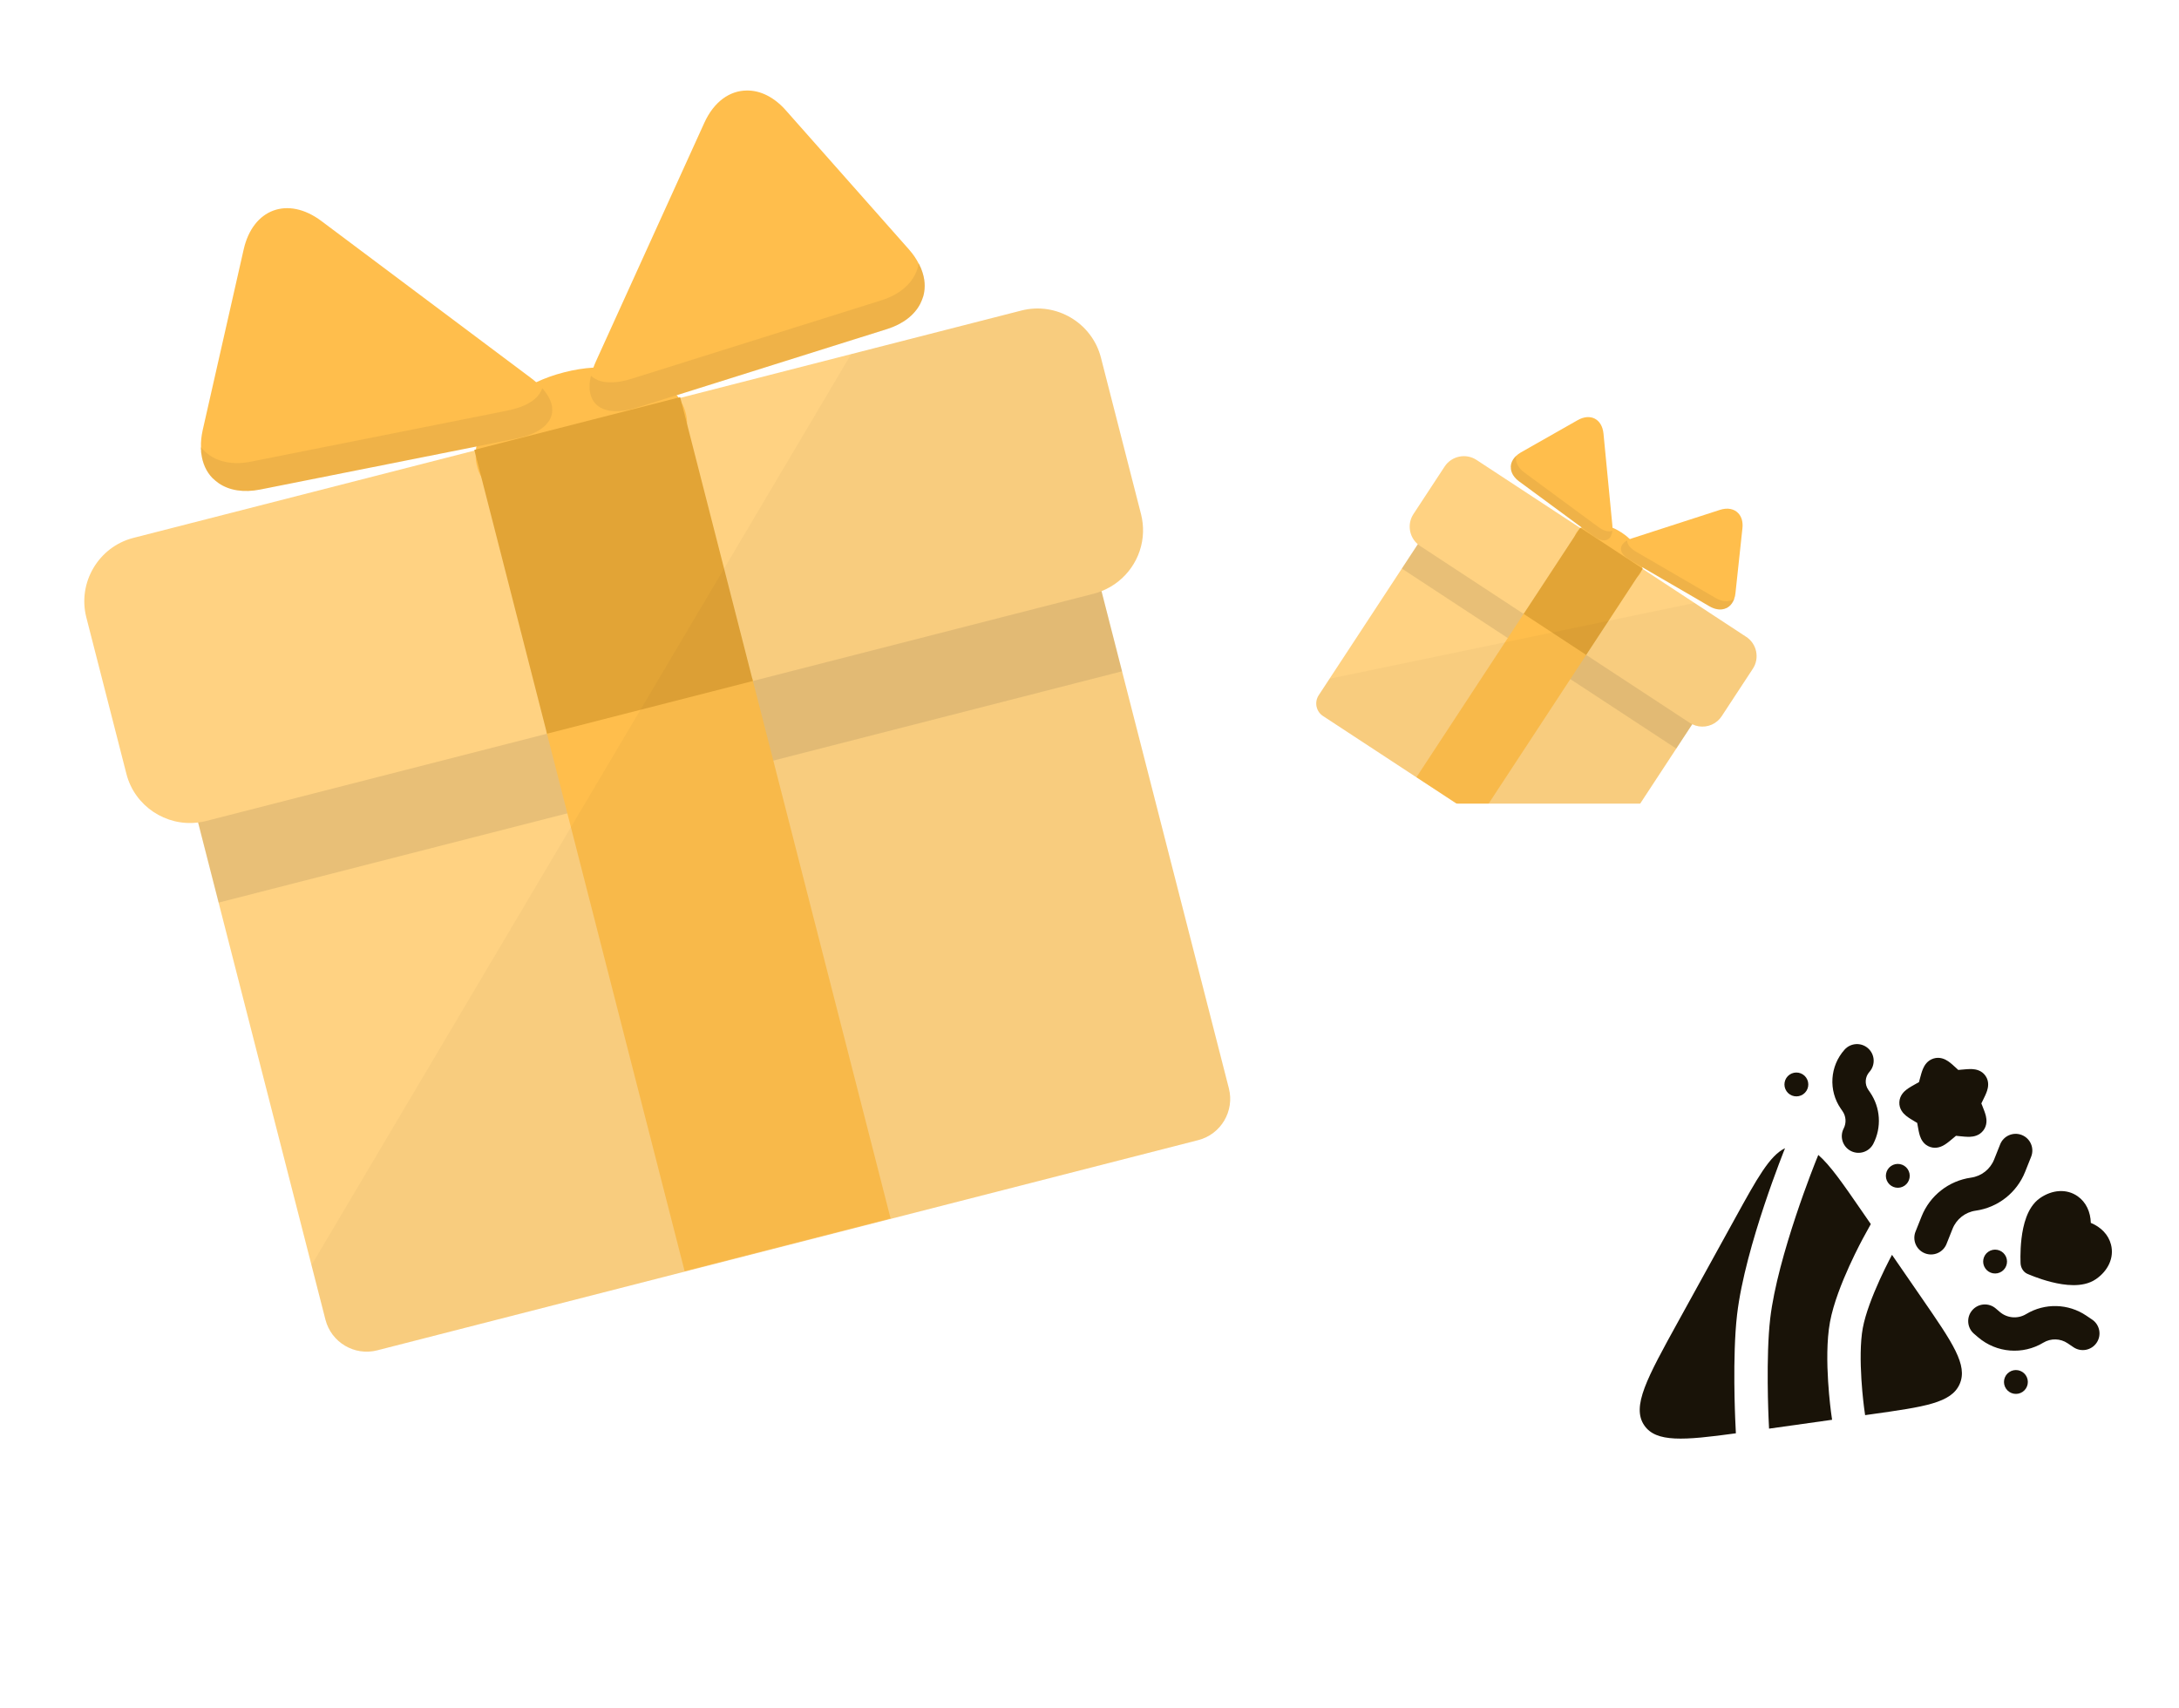 <svg width="347" height="272" viewBox="0 0 347 272" fill="none" xmlns="http://www.w3.org/2000/svg">
<g clip-path="url(#clip0_232_663)">
<path opacity="0.07" d="M272.229 96.569C272.236 96.572 272.242 96.574 272.249 96.578C272.479 96.71 272.706 96.811 272.929 96.89C273.006 96.917 273.079 96.93 273.155 96.951C273.307 96.993 273.458 97.029 273.605 97.047C273.688 97.057 273.768 97.058 273.85 97.06C273.984 97.064 274.114 97.06 274.241 97.044C274.32 97.034 274.397 97.02 274.473 97.003C274.597 96.974 274.714 96.933 274.829 96.884C274.896 96.855 274.964 96.829 275.029 96.794C275.149 96.728 275.259 96.645 275.366 96.556C275.413 96.517 275.464 96.486 275.508 96.443C275.653 96.301 275.786 96.141 275.899 95.955C275.912 95.934 275.92 95.908 275.932 95.886C276.018 95.736 276.099 95.579 276.163 95.402C276.158 95.406 276.152 95.406 276.146 95.41C276.228 95.188 276.289 94.946 276.333 94.688L270.927 95.811L272.229 96.569Z" fill="#040000"/>
<path d="M273.655 109.005L253.702 139.417C252.984 140.511 251.503 140.826 250.401 140.102L210.683 114.044C209.58 113.32 209.279 111.837 209.997 110.742L229.95 80.331C230.668 79.236 232.149 78.921 233.252 79.645L272.969 105.703C274.072 106.427 274.373 107.91 273.655 109.005Z" fill="#FFD282"/>
<path opacity="0.1" d="M273.655 109.005L266.943 119.236L223.238 90.561L229.95 80.331C230.668 79.236 232.149 78.921 233.251 79.645L272.969 105.703C274.072 106.427 274.373 107.91 273.655 109.005Z" fill="#191919"/>
<path d="M279.138 106.511L274.168 114.086C273.979 114.375 273.753 114.627 273.498 114.848C272.405 115.793 270.817 116.013 269.486 115.359C269.356 115.298 269.224 115.223 269.096 115.139L226.138 86.955C226.011 86.871 225.889 86.779 225.781 86.684C224.394 85.507 224.066 83.435 225.085 81.883L230.055 74.308C231.157 72.628 233.438 72.147 235.127 73.254L278.085 101.439C279.773 102.547 280.24 104.831 279.138 106.511Z" fill="#FFD282"/>
<path d="M261.163 91.405C261.047 91.583 260.918 91.742 260.762 91.87C259.364 93.186 256.498 93.004 253.979 91.351C251.459 89.698 250.152 87.141 250.803 85.335C250.857 85.141 250.952 84.96 251.069 84.782C251.185 84.604 251.314 84.445 251.47 84.317C251.543 84.244 251.61 84.178 251.694 84.124C251.705 84.108 251.719 84.105 251.733 84.102C251.77 84.065 251.814 84.034 251.868 84.008C252.417 83.652 253.11 83.464 253.879 83.458C254.782 83.432 255.782 83.627 256.787 84.056C257.275 84.255 257.77 84.519 258.253 84.836C258.737 85.153 259.175 85.502 259.552 85.87C260.346 86.622 260.923 87.462 261.259 88.3C261.56 89.007 261.663 89.719 261.555 90.364C261.553 90.423 261.542 90.477 261.523 90.525C261.526 90.538 261.529 90.553 261.518 90.57C261.501 90.668 261.468 90.756 261.43 90.852C261.375 91.046 261.28 91.227 261.163 91.405Z" fill="url(#paint0_linear_232_663)"/>
<path d="M252.687 104.182L242.723 97.644L225.574 123.783L235.538 130.32L252.687 104.182Z" fill="#FFBE4C"/>
<path d="M261.608 90.58L251.648 84.046L242.638 97.78L252.597 104.314L261.608 90.58Z" fill="#E2A436"/>
<path d="M256.46 85.516C256.287 85.779 256.052 85.952 255.76 86.027C255.713 86.045 255.648 86.051 255.597 86.054C255.083 86.117 254.451 85.896 253.735 85.378L251.868 84.007L241.928 76.685C241.15 76.114 240.714 75.428 240.613 74.731C240.595 74.573 240.586 74.421 240.59 74.266C240.621 73.777 240.823 73.302 241.188 72.875C241.216 72.832 241.252 72.796 241.303 72.756C241.336 72.705 241.378 72.659 241.437 72.625C241.649 72.413 241.904 72.228 242.198 72.057L251.23 66.928C253.267 65.765 255.123 66.728 255.351 69.062L256.764 83.665C256.779 83.808 256.783 83.932 256.787 84.056C256.794 84.23 256.789 84.385 256.768 84.528C256.76 84.633 256.744 84.731 256.725 84.816C256.709 84.915 256.684 85.007 256.657 85.087C256.629 85.165 256.602 85.245 256.566 85.318C256.535 85.383 256.499 85.456 256.46 85.516Z" fill="url(#paint1_linear_232_663)"/>
<path opacity="0.07" d="M256.46 85.516C256.287 85.779 256.052 85.952 255.76 86.028C255.713 86.045 255.648 86.051 255.597 86.054C255.083 86.117 254.451 85.897 253.735 85.379L251.868 84.008L241.928 76.686C241.15 76.114 240.714 75.428 240.613 74.731C240.595 74.574 240.586 74.422 240.59 74.267C240.621 73.777 240.823 73.303 241.188 72.875C241.216 72.833 241.252 72.796 241.303 72.756C241.336 72.705 241.378 72.66 241.434 72.612L241.437 72.626C241.28 73.53 241.709 74.504 242.745 75.256L253.879 83.458L254.552 83.948C255.443 84.606 256.227 84.78 256.768 84.529C256.76 84.633 256.744 84.732 256.725 84.816C256.709 84.915 256.684 85.008 256.657 85.087C256.629 85.166 256.602 85.245 256.566 85.318C256.535 85.383 256.499 85.457 256.46 85.516Z" fill="#191919"/>
<path d="M274.981 96.83C274.841 96.895 274.698 96.947 274.546 96.993C273.866 97.178 273.063 97.052 272.23 96.566L261.555 90.363L259.554 89.196C258.794 88.746 258.34 88.254 258.193 87.757C258.176 87.709 258.156 87.647 258.152 87.597C258.105 87.299 258.171 87.014 258.343 86.751C258.382 86.692 258.435 86.629 258.483 86.576C258.536 86.513 258.597 86.457 258.659 86.4C258.72 86.343 258.796 86.284 258.88 86.229C258.95 86.178 259.034 86.124 259.126 86.076C259.249 85.999 259.39 85.933 259.552 85.87C259.667 85.824 259.782 85.778 259.92 85.735L273.878 81.217C275.127 80.811 276.182 81.054 276.826 81.755C277.333 82.295 277.593 83.12 277.477 84.148L277.424 84.635L276.368 94.475C276.328 94.813 276.26 95.121 276.149 95.4C276.142 95.468 276.117 95.524 276.083 95.575C276.067 95.637 276.047 95.685 276.02 95.727C275.773 96.233 275.418 96.607 274.981 96.83Z" fill="url(#paint2_linear_232_663)"/>
<path opacity="0.07" d="M259.551 89.191L272.229 96.567C273.961 97.575 275.573 97.034 276.163 95.401C275.389 95.907 274.328 95.898 273.218 95.252L260.541 87.876C259.581 87.317 259.113 86.674 259.123 86.075C257.687 86.874 257.802 88.173 259.551 89.191Z" fill="#191919"/>
<path opacity="0.03" d="M279.138 106.511L274.168 114.086C273.979 114.375 273.753 114.627 273.498 114.848C272.41 115.785 270.828 115.996 269.497 115.342L253.702 139.417C252.984 140.511 251.503 140.826 250.401 140.103L210.683 114.044C209.58 113.32 209.279 111.837 209.997 110.743L211.728 108.104L239.671 102.302L240.781 102.071L247.159 100.747L261.025 97.867L269.848 96.035L278.085 101.439C279.773 102.547 280.24 104.831 279.138 106.511Z" fill="#191919"/>
</g>
<g filter="url(#filter0_d_232_663)">
<path d="M11 124H308V234C308 250.569 294.569 264 278 264H41C24.431 264 11 250.569 11 234V124Z" fill="white"/>
</g>
<g clip-path="url(#clip1_232_663)">
<path opacity="0.07" d="M141.222 52.426C141.242 52.419 141.257 52.409 141.278 52.402C141.996 52.173 142.644 51.89 143.237 51.572C143.44 51.463 143.608 51.333 143.797 51.214C144.177 50.975 144.541 50.729 144.859 50.455C145.041 50.299 145.196 50.132 145.357 49.966C145.621 49.692 145.862 49.411 146.072 49.113C146.201 48.928 146.321 48.741 146.429 48.547C146.604 48.232 146.743 47.907 146.86 47.573C146.93 47.376 147.006 47.184 147.054 46.981C147.146 46.602 147.182 46.212 147.201 45.817C147.209 45.644 147.242 45.477 147.236 45.301C147.217 44.726 147.133 44.141 146.961 43.549C146.941 43.481 146.9 43.414 146.879 43.347C146.729 42.878 146.553 42.407 146.305 41.936C146.302 41.953 146.292 41.968 146.289 41.985C145.98 41.39 145.589 40.798 145.132 40.212L137.139 53.709L141.222 52.426Z" fill="#040000"/>
<path d="M170.058 73.245L195.696 173.356C196.618 176.958 194.444 180.669 190.814 181.598L60.07 215.081C56.44 216.011 52.75 213.802 51.828 210.199L26.19 110.089C25.267 106.487 27.441 102.776 31.072 101.846L161.815 68.363C165.446 67.434 169.136 69.643 170.058 73.245Z" fill="#FFD282"/>
<path opacity="0.1" d="M170.058 73.245L178.683 106.923L34.814 143.766L26.19 110.089C25.267 106.487 27.441 102.776 31.071 101.846L161.815 68.363C165.446 67.434 169.136 69.643 170.058 73.245Z" fill="#191919"/>
<path d="M175.32 56.96L181.706 81.897C181.95 82.846 182.046 83.803 182.024 84.761C181.914 88.866 179.335 92.621 175.415 94.161C175.038 94.317 174.626 94.452 174.208 94.559L32.796 130.773C32.377 130.881 31.951 130.96 31.546 131.004C26.418 131.663 21.442 128.384 20.134 123.274L13.747 98.337C12.331 92.808 15.69 87.097 21.247 85.674L162.658 49.46C168.215 48.037 173.904 51.43 175.32 56.96Z" fill="#FFD282"/>
<path d="M109.197 65.77C109.347 66.356 109.434 66.929 109.403 67.502C109.49 72.955 103.622 78.624 95.328 80.748C87.034 82.872 79.164 80.722 76.619 75.898C76.316 75.41 76.117 74.866 75.967 74.28C75.817 73.693 75.73 73.121 75.761 72.547C75.746 72.254 75.737 71.988 75.784 71.708C75.77 71.652 75.791 71.617 75.812 71.582C75.804 71.435 75.824 71.281 75.872 71.12C76.176 69.286 77.109 67.471 78.568 65.847C80.242 63.901 82.567 62.175 85.391 60.886C86.744 60.242 88.244 59.709 89.836 59.302C91.428 58.894 92.999 58.64 94.495 58.555C97.591 58.328 100.46 58.724 102.863 59.625C104.923 60.348 106.614 61.492 107.762 62.953C107.882 63.071 107.973 63.197 108.037 63.329C108.072 63.35 108.107 63.371 108.121 63.427C108.297 63.649 108.418 63.886 108.545 64.151C108.848 64.639 109.047 65.183 109.197 65.77Z" fill="url(#paint3_linear_232_663)"/>
<path d="M119.789 108.024L86.989 116.424L109.024 202.467L141.824 194.067L119.789 108.024Z" fill="#FFBE4C"/>
<path d="M108.316 63.258L75.532 71.653L87.11 116.864L119.894 108.468L108.316 63.258Z" fill="#E2A436"/>
<path d="M87.83 64.368C88.052 65.234 87.966 66.059 87.564 66.817C87.509 66.95 87.398 67.097 87.308 67.21C86.455 68.41 84.782 69.315 82.324 69.825L75.871 71.121L41.471 77.966C38.782 78.506 36.508 78.107 34.851 76.984C34.486 76.72 34.149 76.449 33.833 76.144C32.862 75.142 32.253 73.81 32.056 72.225C32.02 72.085 32.012 71.938 32.025 71.756C31.982 71.589 31.967 71.414 32.008 71.225C31.968 70.372 32.068 69.484 32.272 68.539L38.798 39.76C40.257 33.256 45.831 31.204 51.168 35.194L84.527 60.186C84.857 60.428 85.124 60.658 85.391 60.887C85.77 61.206 86.087 61.512 86.347 61.832C86.551 62.047 86.727 62.27 86.868 62.472C87.044 62.695 87.193 62.925 87.306 63.134C87.419 63.343 87.532 63.552 87.617 63.769C87.695 63.957 87.78 64.173 87.83 64.368Z" fill="url(#paint4_linear_232_663)"/>
<path opacity="0.07" d="M87.83 64.369C88.052 65.234 87.966 66.059 87.564 66.817C87.509 66.95 87.398 67.098 87.308 67.21C86.455 68.41 84.782 69.315 82.324 69.826L75.871 71.121L41.471 77.966C38.782 78.506 36.508 78.107 34.851 76.984C34.486 76.72 34.149 76.45 33.833 76.144C32.862 75.142 32.253 73.81 32.056 72.225C32.02 72.085 32.012 71.938 32.025 71.756C31.982 71.589 31.967 71.414 31.973 71.204L32.008 71.225C33.607 73.285 36.472 74.248 40.033 73.514L78.568 65.847L80.886 65.373C83.973 64.761 85.839 63.45 86.347 61.832C86.551 62.047 86.727 62.27 86.868 62.472C87.044 62.695 87.192 62.925 87.306 63.134C87.419 63.343 87.532 63.552 87.617 63.768C87.695 63.957 87.78 64.173 87.83 64.369Z" fill="#191919"/>
<path d="M147.04 47.152C146.91 47.572 146.744 47.972 146.551 48.379C145.638 50.159 143.835 51.603 141.218 52.422L107.762 62.954L101.481 64.92C99.08 65.654 97.178 65.665 95.853 65.022C95.72 64.967 95.552 64.891 95.439 64.8C94.723 64.329 94.251 63.647 94.029 62.781C93.979 62.586 93.95 62.355 93.928 62.153C93.898 61.922 93.897 61.684 93.896 61.447C93.894 61.209 93.914 60.936 93.961 60.656C93.988 60.411 94.035 60.131 94.11 59.844C94.185 59.438 94.315 59.018 94.495 58.556C94.618 58.226 94.743 57.897 94.915 57.526L112.155 19.575C113.695 16.176 116.223 14.427 118.928 14.418C121.033 14.385 123.262 15.421 125.197 17.634L126.119 18.677L144.753 39.734C145.386 40.464 145.901 41.195 146.276 41.962C146.403 42.108 146.473 42.269 146.516 42.436C146.615 42.589 146.679 42.722 146.714 42.861C147.304 44.347 147.41 45.808 147.04 47.152Z" fill="url(#paint5_linear_232_663)"/>
<path opacity="0.07" d="M101.465 64.917L141.221 52.426C146.651 50.721 148.605 46.302 146.306 41.937C145.886 44.53 143.836 46.74 140.355 47.834L100.6 60.322C97.588 61.268 95.34 61.019 94.104 59.848C93.032 64.397 95.979 66.641 101.465 64.917Z" fill="#191919"/>
<path opacity="0.03" d="M175.32 56.959L181.706 81.896C181.95 82.846 182.046 83.803 182.024 84.761C181.907 88.838 179.321 92.565 175.4 94.104L195.696 173.355C196.618 176.957 194.445 180.668 190.814 181.598L60.07 215.08C56.44 216.01 52.75 213.801 51.828 210.199L49.603 201.514L90.922 131.748L92.563 128.977L101.994 113.052L122.497 78.432L135.543 56.404L162.658 49.46C168.215 48.037 173.904 51.43 175.32 56.959Z" fill="#191919"/>
</g>
<g clip-path="url(#clip2_232_663)">
<path d="M297.494 166.98C298.587 167.959 298.678 169.638 297.699 170.731C296.989 171.523 296.914 172.7 297.518 173.576L297.796 173.98C299.469 176.408 299.671 179.559 298.321 182.18C297.649 183.484 296.048 183.997 294.743 183.326C293.439 182.654 292.926 181.052 293.598 179.748C294.051 178.868 293.984 177.81 293.422 176.994L293.144 176.591C291.147 173.693 291.395 169.805 293.743 167.185C294.722 166.093 296.402 166.001 297.494 166.98Z" fill="#191308"/>
<path d="M321.973 180.785C323.335 181.329 323.999 182.874 323.456 184.237L322.493 186.652C321.168 189.976 318.163 192.335 314.619 192.834C312.963 193.067 311.559 194.169 310.94 195.722L309.977 198.137C309.433 199.5 307.888 200.164 306.526 199.621C305.163 199.078 304.499 197.532 305.042 196.17L306.005 193.755C307.33 190.43 310.336 188.071 313.879 187.573C315.535 187.34 316.939 186.238 317.559 184.684L318.521 182.269C319.065 180.906 320.61 180.242 321.973 180.785Z" fill="#191308"/>
<path d="M329.263 213.953C328.104 213.171 326.596 213.133 325.4 213.855C322.121 215.836 317.942 215.497 315.026 213.013L314.364 212.448C313.247 211.497 313.113 209.82 314.064 208.704C315.016 207.587 316.692 207.453 317.809 208.404L318.472 208.969C319.647 209.97 321.331 210.107 322.653 209.308C325.622 207.515 329.362 207.61 332.237 209.552L333.17 210.182C334.386 211.004 334.706 212.655 333.884 213.871C333.063 215.086 331.412 215.406 330.196 214.584L329.263 213.953Z" fill="#191308"/>
<path d="M284.989 171.166C285.853 170.571 287.036 170.789 287.632 171.653C288.227 172.517 288.009 173.7 287.145 174.295C286.281 174.89 285.098 174.673 284.503 173.809C283.908 172.945 284.125 171.762 284.989 171.166Z" fill="#191308"/>
<path d="M303.785 186.208C303.19 185.345 302.007 185.127 301.143 185.722C300.279 186.317 300.061 187.5 300.656 188.364C301.252 189.228 302.435 189.446 303.299 188.851C304.162 188.255 304.38 187.072 303.785 186.208Z" fill="#191308"/>
<path d="M316.635 199.377C317.499 198.781 318.682 198.999 319.278 199.863C319.873 200.726 319.655 201.91 318.791 202.505C317.927 203.1 316.744 202.883 316.149 202.018C315.554 201.155 315.771 199.972 316.635 199.377Z" fill="#191308"/>
<path d="M322.593 219.041C321.998 218.178 320.815 217.96 319.951 218.555C319.087 219.15 318.869 220.333 319.465 221.197C320.06 222.061 321.243 222.279 322.107 221.684C322.971 221.088 323.188 219.905 322.593 219.041Z" fill="#191308"/>
<path d="M276.434 228.294C268.079 229.441 263.728 229.764 261.855 227.045C259.781 224.035 262.272 219.514 267.256 210.473L276.39 193.902C279.807 187.703 281.814 184.061 284.262 182.884L284.227 182.971C284.179 183.091 284.109 183.267 284.02 183.494C283.842 183.947 283.588 184.603 283.279 185.422C282.662 187.059 281.828 189.351 280.953 191.977C279.221 197.18 277.271 203.876 276.625 209.394C276.234 212.733 276.167 216.952 276.191 220.263C276.203 221.934 276.239 223.403 276.272 224.455C276.288 224.982 276.304 225.404 276.315 225.697L276.329 226.035L276.434 228.294Z" fill="#191308"/>
<path d="M297.015 225.401L298.002 225.262C306.497 224.067 310.745 223.469 312.071 220.45C313.398 217.431 310.963 213.899 306.095 206.834L301.294 199.867L301.268 199.916C301.16 200.119 301.003 200.417 300.811 200.794C300.425 201.548 299.9 202.607 299.347 203.823C298.216 206.311 297.065 209.244 296.643 211.536C296.222 213.827 296.253 216.977 296.424 219.706C296.508 221.038 296.621 222.215 296.713 223.057C296.759 223.477 296.8 223.813 296.828 224.04C296.843 224.154 296.854 224.241 296.861 224.298L296.87 224.361L296.872 224.375L297.015 225.401Z" fill="#191308"/>
<path d="M289.226 184.779L289.559 183.957C291.463 185.602 293.526 188.595 296.492 192.899L297.921 194.972L296.77 197.065L296.72 197.157C296.687 197.218 296.639 197.306 296.579 197.419C296.459 197.645 296.288 197.97 296.081 198.374C295.667 199.183 295.106 200.318 294.511 201.624C293.349 204.181 291.965 207.607 291.419 210.574C290.873 213.541 290.946 217.236 291.122 220.039C291.212 221.471 291.333 222.731 291.432 223.634C291.482 224.086 291.525 224.451 291.558 224.705C291.573 224.832 291.586 224.931 291.596 225L291.755 226.141L281.718 227.553L281.64 225.885L281.637 225.805L281.624 225.487C281.613 225.208 281.597 224.8 281.582 224.29C281.55 223.27 281.515 221.844 281.504 220.224C281.48 216.953 281.551 213.007 281.902 210.011C282.481 205.062 284.282 198.797 285.994 193.655C286.841 191.109 287.652 188.883 288.25 187.295C288.549 186.501 288.795 185.868 288.965 185.435C289.05 185.219 289.116 185.053 289.16 184.942L289.21 184.817L289.222 184.787L289.226 184.779Z" fill="#191308"/>
<path d="M314.054 170.284C314.595 170.311 315.565 170.455 316.189 171.361C316.814 172.268 316.603 173.225 316.436 173.74C316.277 174.227 315.997 174.794 315.73 175.334L315.525 175.75L315.684 176.148C315.9 176.687 316.132 177.266 316.248 177.764C316.378 178.326 316.474 179.251 315.819 180.085C315.177 180.902 314.271 181.043 313.706 181.067C313.192 181.088 312.567 181.022 311.972 180.96L311.522 180.913L311.484 180.909L311.093 181.239C310.625 181.633 310.14 182.042 309.704 182.315C309.241 182.604 308.395 183.025 307.386 182.693C306.342 182.349 305.93 181.472 305.75 180.938C305.588 180.454 305.481 179.837 305.381 179.263L305.311 178.858L304.957 178.648C304.456 178.35 303.918 178.031 303.524 177.707C303.089 177.349 302.416 176.651 302.466 175.554C302.515 174.492 303.21 173.851 303.645 173.522C304.055 173.211 304.61 172.904 305.144 172.607L305.592 172.359L305.602 172.322L305.718 171.884C305.871 171.307 306.033 170.699 306.236 170.226C306.459 169.707 306.913 168.91 307.906 168.601C308.918 168.286 309.749 168.705 310.227 169.027C310.652 169.312 311.11 169.735 311.536 170.129L311.852 170.42L312.313 170.376C312.913 170.319 313.543 170.258 314.054 170.284Z" fill="#191308"/>
<path d="M333.776 203.738C335.702 202.41 336.707 200.331 336.171 198.237C335.764 196.649 334.571 195.446 332.957 194.778C332.908 193.032 332.208 191.489 330.869 190.543C329.103 189.297 326.802 189.495 324.876 190.823C323.758 191.593 323.098 192.779 322.691 193.868C322.274 194.982 322.046 196.199 321.918 197.278C321.789 198.368 321.754 199.383 321.751 200.121C321.749 200.491 321.756 200.797 321.763 201.013C321.766 201.121 321.77 201.207 321.773 201.267C321.813 201.923 322.218 202.607 322.816 202.877L322.82 202.879L322.911 202.919C322.967 202.943 323.046 202.977 323.145 203.019C323.345 203.103 323.628 203.217 323.975 203.348C324.665 203.607 325.626 203.937 326.69 204.204C327.745 204.468 328.963 204.688 330.153 204.695C331.315 204.702 332.659 204.508 333.776 203.738Z" fill="#191308"/>
</g>
<defs>
<filter id="filter0_d_232_663" x="7" y="124" width="305" height="148" filterUnits="userSpaceOnUse" color-interpolation-filters="sRGB">
<feFlood flood-opacity="0" result="BackgroundImageFix"/>
<feColorMatrix in="SourceAlpha" type="matrix" values="0 0 0 0 0 0 0 0 0 0 0 0 0 0 0 0 0 0 127 0" result="hardAlpha"/>
<feOffset dy="4"/>
<feGaussianBlur stdDeviation="2"/>
<feComposite in2="hardAlpha" operator="out"/>
<feColorMatrix type="matrix" values="0 0 0 0 0.817 0 0 0 0 0.817 0 0 0 0 0.817 0 0 0 0.25 0"/>
<feBlend mode="normal" in2="BackgroundImageFix" result="effect1_dropShadow_232_663"/>
<feBlend mode="normal" in="SourceGraphic" in2="effect1_dropShadow_232_663" result="shape"/>
</filter>
<linearGradient id="paint0_linear_232_663" x1="251.069" y1="84.782" x2="261.163" y2="91.405" gradientUnits="userSpaceOnUse">
<stop offset="0.034" stop-color="#FFBE4C"/>
<stop offset="0.99" stop-color="#FFBE4C"/>
</linearGradient>
<linearGradient id="paint1_linear_232_663" x1="243.533" y1="69.258" x2="260.027" y2="80.079" gradientUnits="userSpaceOnUse">
<stop offset="0.034" stop-color="#FFBE4C"/>
<stop offset="0.99" stop-color="#FFBE4C"/>
</linearGradient>
<linearGradient id="paint2_linear_232_663" x1="261.908" y1="81.318" x2="278.402" y2="92.139" gradientUnits="userSpaceOnUse">
<stop offset="0.034" stop-color="#FFBE4C"/>
<stop offset="0.99" stop-color="#FFBE4C"/>
</linearGradient>
<linearGradient id="paint3_linear_232_663" x1="75.966" y1="74.28" x2="109.197" y2="65.77" gradientUnits="userSpaceOnUse">
<stop offset="0.034" stop-color="#FFBE4C"/>
<stop offset="0.99" stop-color="#FFBE4C"/>
</linearGradient>
<linearGradient id="paint4_linear_232_663" x1="28.953" y1="60.376" x2="83.247" y2="46.472" gradientUnits="userSpaceOnUse">
<stop offset="0.034" stop-color="#FFBE4C"/>
<stop offset="0.99" stop-color="#FFBE4C"/>
</linearGradient>
<linearGradient id="paint5_linear_232_663" x1="89.449" y1="44.895" x2="143.744" y2="30.991" gradientUnits="userSpaceOnUse">
<stop offset="0.034" stop-color="#FFBE4C"/>
<stop offset="0.99" stop-color="#FFBE4C"/>
</linearGradient>
<clipPath id="clip0_232_663">
<rect width="63.355" height="63.355" fill="white" transform="translate(240.754 58) rotate(33.269)"/>
</clipPath>
<clipPath id="clip1_232_663">
<rect width="180" height="180" fill="white" transform="translate(0 44.655) rotate(-14.364)"/>
</clipPath>
<clipPath id="clip2_232_663">
<rect width="85" height="85" fill="white" transform="translate(263.385 153) rotate(10.428)"/>
</clipPath>
</defs>
</svg>
